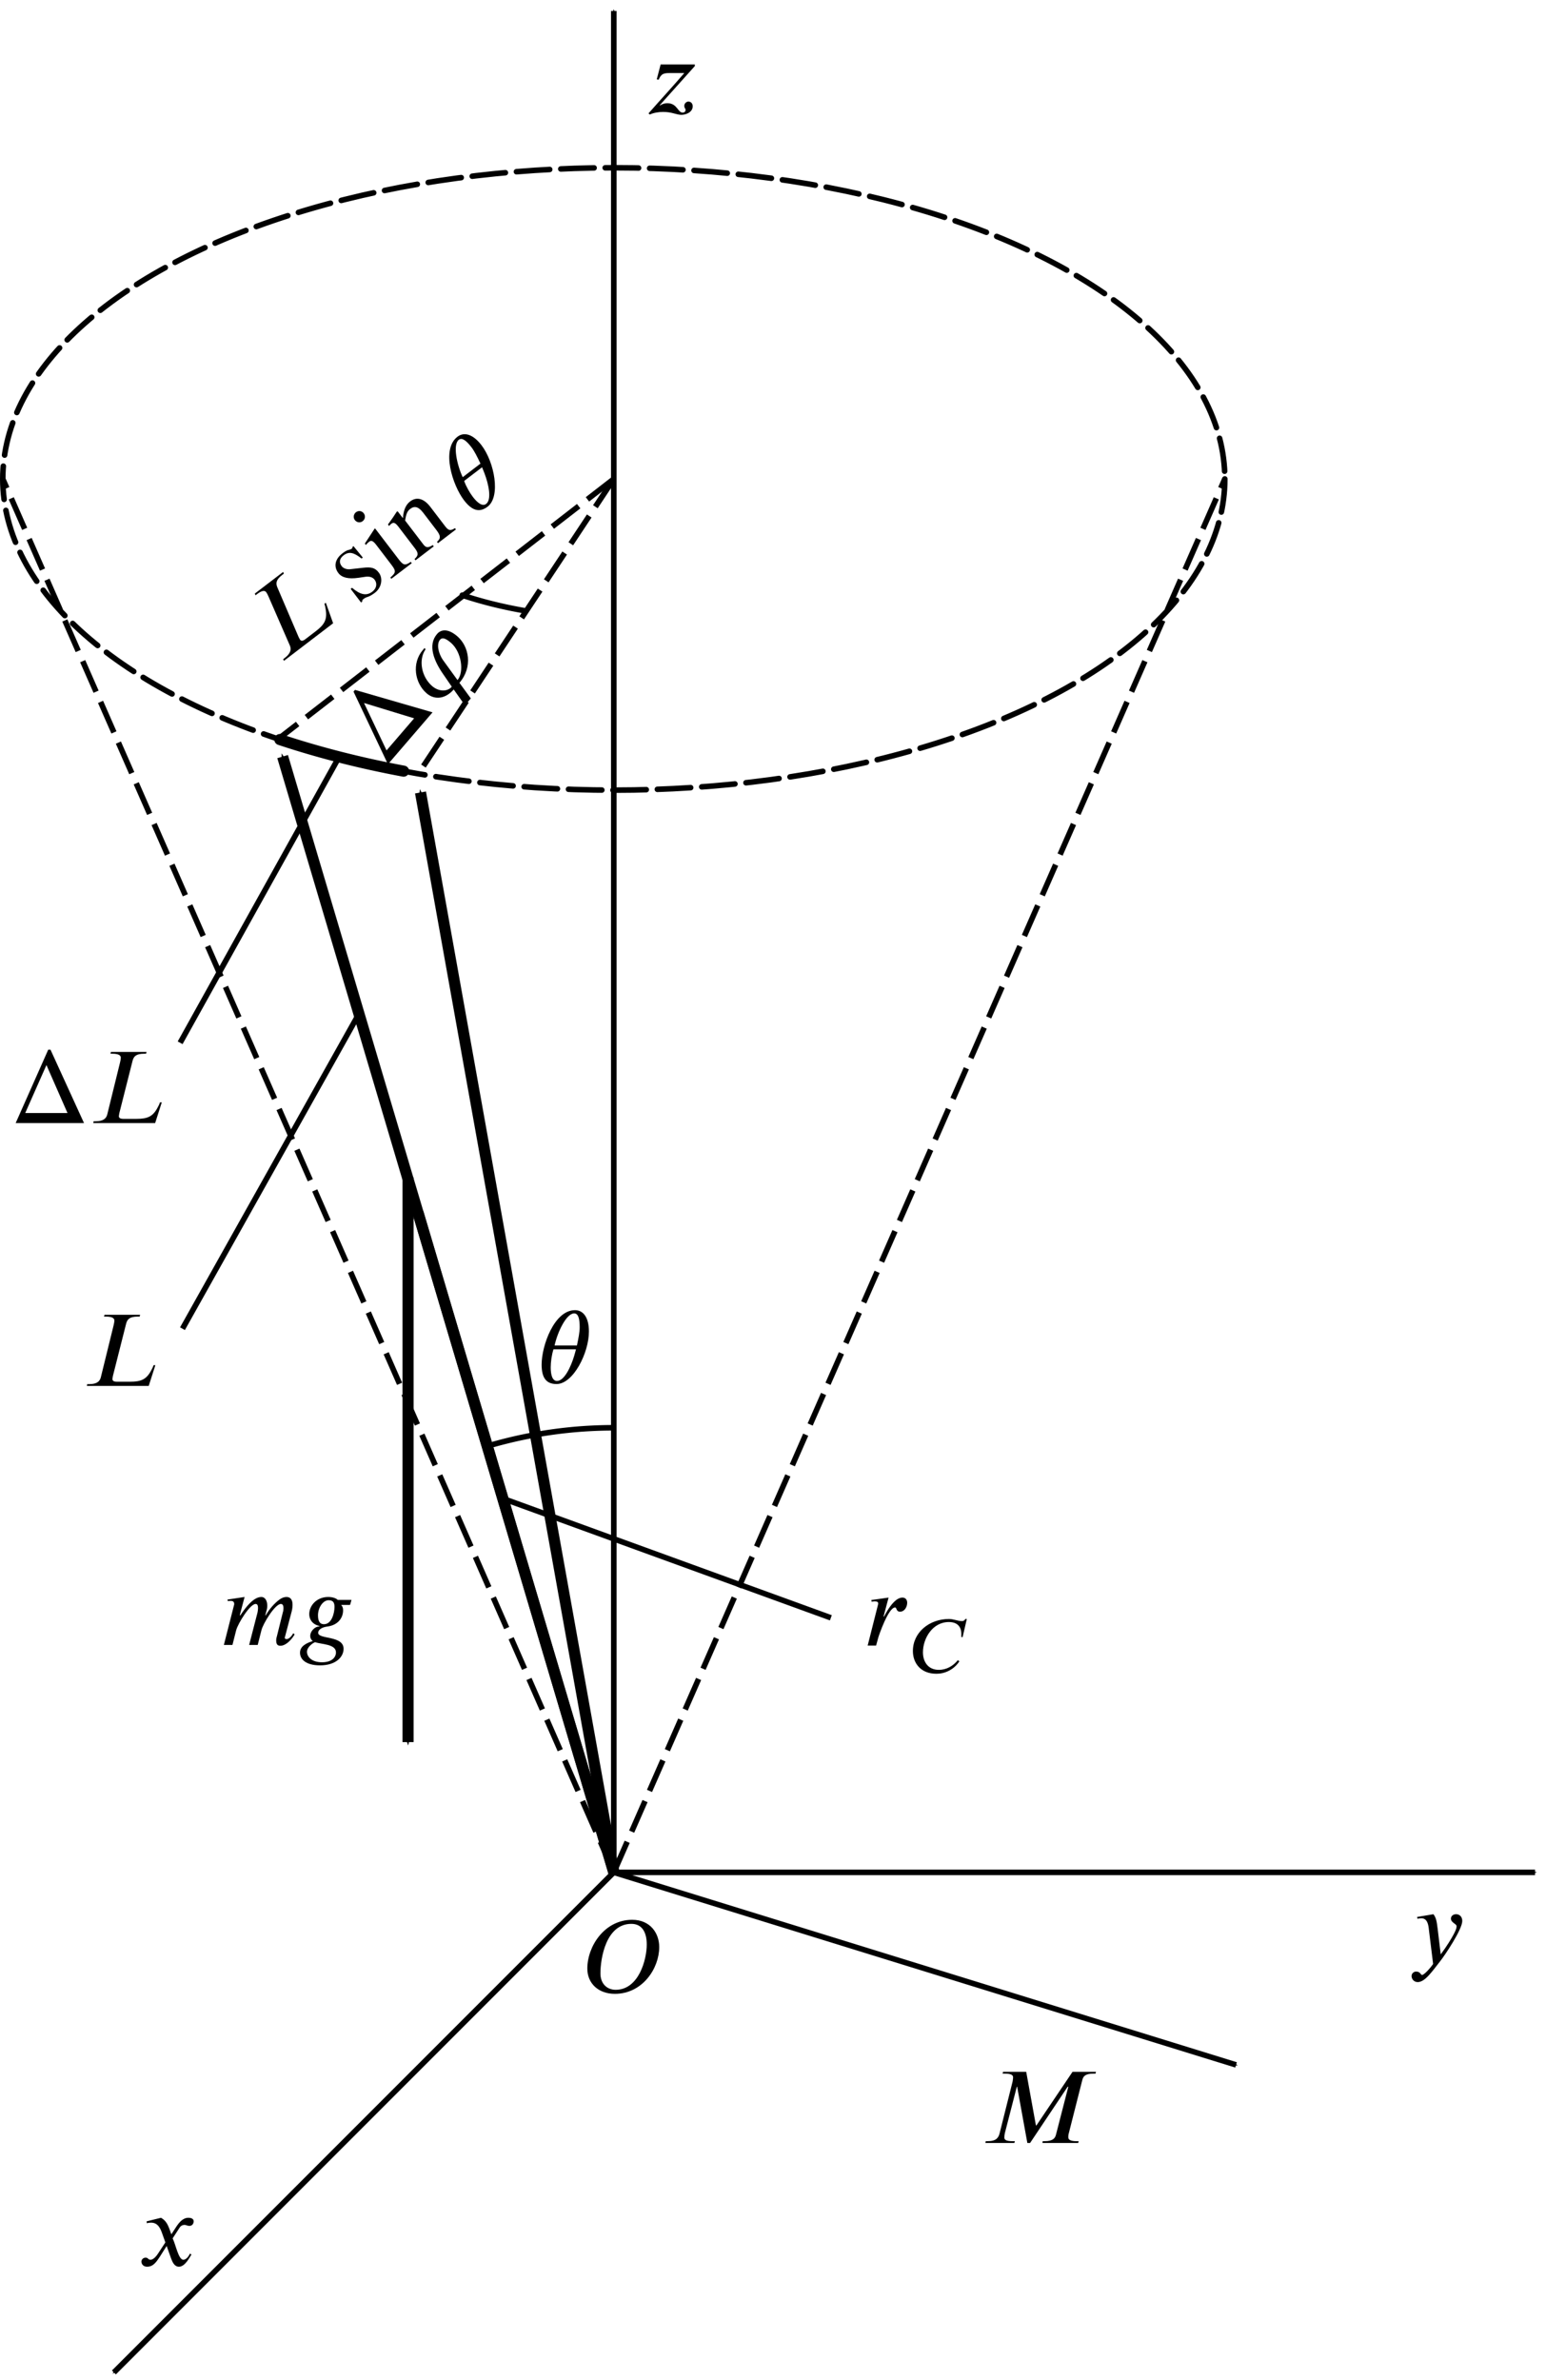 <?xml version="1.0" encoding="UTF-8" standalone="no"?>
<!-- Created with Inkscape (http://www.inkscape.org/) -->

<svg
   version="1.1"
   id="svg824"
   width="139.161"
   height="214.16"
   viewBox="0 0 139.161 214.16"
   sodipodi:docname="fig10.22.svg"
   inkscape:version="1.1.2 (b8e25be833, 2022-02-05)"
   xmlns:inkscape="http://www.inkscape.org/namespaces/inkscape"
   xmlns:sodipodi="http://sodipodi.sourceforge.net/DTD/sodipodi-0.dtd"
   xmlns="http://www.w3.org/2000/svg"
   xmlns:svg="http://www.w3.org/2000/svg"
   xmlns:ns13="http://www.iki.fi/pav/software/textext/">
  <defs
     id="defs828">
    <marker
       style="overflow:visible"
       id="Arrow1Sstart"
       refX="0"
       refY="0"
       orient="auto"
       inkscape:stockid="Arrow1Sstart"
       inkscape:isstock="true">
      <path
         transform="matrix(0.2,0,0,0.2,1.2,0)"
         style="fill:context-stroke;fill-rule:evenodd;stroke:context-stroke;stroke-width:1pt"
         d="M 0,0 5,-5 -12.5,0 5,5 Z"
         id="path1603" />
    </marker>
    <marker
       style="overflow:visible"
       id="Arrow1Mend"
       refX="0"
       refY="0"
       orient="auto"
       inkscape:stockid="Arrow1Mend"
       inkscape:isstock="true">
      <path
         transform="matrix(-0.4,0,0,-0.4,-4,0)"
         style="fill:context-stroke;fill-rule:evenodd;stroke:context-stroke;stroke-width:1pt"
         d="M 0,0 5,-5 -12.5,0 5,5 Z"
         id="path1600" />
    </marker>
    <marker
       style="overflow:visible"
       id="Arrow1Send"
       refX="0"
       refY="0"
       orient="auto"
       inkscape:stockid="Arrow1Send"
       inkscape:isstock="true">
      <path
         transform="matrix(-0.2,0,0,-0.2,-1.2,0)"
         style="fill:context-stroke;fill-rule:evenodd;stroke:context-stroke;stroke-width:1pt"
         d="M 0,0 5,-5 -12.5,0 5,5 Z"
         id="path1606" />
    </marker>
    <marker
       style="overflow:visible"
       id="Arrow1Lstart"
       refX="0"
       refY="0"
       orient="auto"
       inkscape:stockid="Arrow1Lstart"
       inkscape:isstock="true">
      <path
         transform="matrix(0.8,0,0,0.8,10,0)"
         style="fill:context-stroke;fill-rule:evenodd;stroke:context-stroke;stroke-width:1pt"
         d="M 0,0 5,-5 -12.5,0 5,5 Z"
         id="path1591" />
    </marker>
    <defs
       id="id-461a407e-cb59-4b18-a793-705af8fded35">
      <g
         id="id-4e4c7139-722c-4d4a-9fd4-270edbacdcc1">
        <symbol
           overflow="visible"
           id="id-43a0acd9-4a61-477a-8a75-c950db4865ea">
          <path
             style="stroke:none;stroke-width:0"
             d="m 1.938,-0.703 h -1.25 v -5.781 h 1.25 z M 2.625,0 V -7.188 H 0 V 0 Z m 0,0"
             id="id-dd1d00ef-3c2e-4d5c-a9aa-c41f9a80bc59" />
        </symbol>
        <symbol
           overflow="visible"
           id="id-912ab40a-8606-4d18-8a35-dfd7d53bc667">
          <path
             style="stroke:none;stroke-width:0"
             d="M 3.203,-3.031 3,-3.594 C 2.859,-3.953 2.672,-4.375 2.203,-4.625 l -1.391,0.344 0.031,0.188 c 0.109,-0.047 0.266,-0.062 0.406,-0.062 0.578,0 0.844,0.422 1.031,0.938 L 2.625,-2.25 1.938,-1.203 c -0.328,0.516 -0.609,0.625 -0.734,0.625 -0.266,0 -0.219,-0.203 -0.484,-0.203 -0.266,0 -0.406,0.219 -0.406,0.375 0,0.234 0.172,0.5 0.547,0.5 0.594,0 0.891,-0.453 1.234,-0.969 L 2.75,-1.906 3.172,-0.719 C 3.312,-0.344 3.5,0.094 3.938,0.094 c 0.609,0 1.078,-1 1.203,-1.172 L 5,-1.172 c -0.219,0.453 -0.469,0.594 -0.641,0.594 -0.469,0 -0.719,-1.422 -1.031,-2.062 L 3.906,-3.531 c 0.141,-0.234 0.266,-0.406 0.578,-0.406 0.172,0 0.234,0.094 0.469,0.094 0.266,0 0.406,-0.234 0.406,-0.438 0,-0.219 -0.188,-0.344 -0.516,-0.344 -0.531,0 -0.891,0.453 -1.172,0.875 z m 0,0"
             id="id-6b93b625-d9dd-4870-9f1d-e1fe763a340f" />
        </symbol>
        <symbol
           overflow="visible"
           id="id-8ddbf2d8-e5fc-4c6d-a5f6-bc7da0d086a8">
          <path
             style="stroke:none;stroke-width:0"
             d="M 2.828,-3.219 C 2.734,-4 2.672,-4.281 2.422,-4.625 L 0.844,-4.359 0.875,-4.188 c 0.094,-0.016 0.266,-0.047 0.375,-0.047 0.594,0 0.688,0.641 0.734,1.109 l 0.406,3.297 c -0.281,0.422 -0.875,1.062 -1.062,1.062 -0.156,0 -0.141,-0.328 -0.594,-0.328 -0.141,0 -0.422,0.125 -0.422,0.438 0,0.25 0.203,0.578 0.594,0.578 0.703,0 1.391,-1.031 2.156,-2 C 3.5,-0.625 5.203,-3.156 5.203,-3.969 c 0,-0.406 -0.25,-0.656 -0.594,-0.656 -0.297,0 -0.5,0.188 -0.5,0.422 0,0.406 0.547,0.5 0.547,0.734 0,0.188 -0.078,0.391 -0.281,0.781 C 4.141,-2.25 3.766,-1.625 3.125,-0.75 Z m 0,0"
             id="id-0310fec8-e5ef-412e-a0e6-b962feda9465" />
        </symbol>
        <symbol
           overflow="visible"
           id="id-5ec7fdf8-76ec-4fa7-a84d-baf16e841297">
          <path
             style="stroke:none;stroke-width:0"
             d="M 4.906,-4.719 H 1.609 l -0.375,1.438 0.188,0.031 C 1.656,-3.828 1.906,-3.891 2.516,-3.891 h 1.375 C 2.766,-2.578 1.578,-1.297 0.438,0 l 0.125,0.109 c 0.375,-0.172 0.859,-0.25 1.281,-0.25 0.344,0 0.703,0.047 1.031,0.141 0.219,0.047 0.484,0.141 0.719,0.141 0.484,0 1.109,-0.266 1.109,-0.828 0,-0.25 -0.156,-0.453 -0.422,-0.453 -0.203,0 -0.391,0.203 -0.391,0.406 0,0.234 0.125,0.266 0.125,0.391 0,0.172 -0.125,0.266 -0.281,0.266 -0.484,0 -0.516,-0.906 -1.484,-0.906 -0.234,0 -0.5,0.078 -0.703,0.219 L 1.516,-0.781 c 1.125,-1.25 2.25,-2.516 3.391,-3.781 z m 0,0"
             id="id-21ce060a-c9fd-4681-97cd-74826c2105f4" />
        </symbol>
        <symbol
           overflow="visible"
           id="id-0138cabe-3de2-43fd-8fa5-701be7e41832">
          <path
             style="stroke:none;stroke-width:0"
             d="M 11.078,-6.859 H 8.812 L 5.328,-1.688 H 5.281 L 4.344,-6.859 H 2.109 L 2.062,-6.688 h 0.203 c 0.656,0 0.812,0.156 0.812,0.359 0,0.109 -0.016,0.234 -0.047,0.406 l -1.25,4.984 c -0.109,0.422 -0.312,0.766 -1.141,0.766 H 0.438 L 0.406,0 H 3.203 L 3.25,-0.172 H 3.031 c -0.609,0 -0.797,-0.125 -0.797,-0.344 0,-0.125 0.016,-0.281 0.047,-0.422 L 3.438,-5.422 H 3.469 L 4.453,0 H 4.719 l 3.625,-5.422 h 0.062 L 7.219,-0.812 C 7.141,-0.484 6.953,-0.172 6.125,-0.172 H 5.938 L 5.906,0 H 9.359 L 9.406,-0.172 H 9.203 c -0.609,0 -0.797,-0.156 -0.797,-0.359 0,-0.094 0,-0.219 0.016,-0.281 L 9.75,-6.047 c 0.094,-0.375 0.266,-0.641 1.109,-0.641 h 0.172 z m 0,0"
             id="id-02296171-f022-4a1b-bd95-3ac80d677186" />
        </symbol>
        <symbol
           overflow="visible"
           id="id-224fb322-8992-4837-a813-ea65a6440f6a">
          <path
             style="stroke:none;stroke-width:0"
             d="m 7,-1.125 c -0.203,0.391 -0.469,0.562 -0.641,0.562 -0.094,0 -0.172,-0.047 -0.172,-0.125 0,-0.031 0.016,-0.094 0.031,-0.125 L 6.859,-3.25 C 6.922,-3.5 6.938,-3.703 6.938,-3.891 6.938,-4.359 6.734,-4.625 6.359,-4.625 c -0.203,0 -0.406,0.062 -0.641,0.219 -0.516,0.359 -1.062,1 -1.359,1.547 H 4.312 l 0.094,-0.375 C 4.469,-3.438 4.5,-3.594 4.5,-3.781 4.5,-4.234 4.312,-4.625 3.922,-4.625 c -0.391,0 -1.031,0.266 -2.016,1.766 H 1.844 L 2.312,-4.625 0.656,-4.375 0.688,-4.234 C 0.766,-4.234 0.875,-4.25 0.969,-4.25 1.25,-4.25 1.312,-4.109 1.312,-3.922 L 0.312,0 H 1.141 L 1.5,-1.422 c 0.172,-0.641 1.328,-2.531 1.875,-2.531 0.188,0 0.234,0.188 0.234,0.391 0,0.156 -0.031,0.328 -0.047,0.422 L 2.75,0 H 3.578 L 3.938,-1.422 c 0.156,-0.641 1.312,-2.531 1.875,-2.531 0.188,0 0.25,0.188 0.25,0.391 0,0.188 -0.016,0.281 -0.062,0.422 L 5.422,-0.812 c -0.062,0.203 -0.062,0.312 -0.062,0.375 0,0.422 0.172,0.516 0.406,0.516 0.5,0 1.031,-0.516 1.375,-1.094 z m 0,0"
             id="id-6b715755-035f-4543-be2a-b6042eceb9a0" />
        </symbol>
        <symbol
           overflow="visible"
           id="id-0430a0bb-5cdf-4395-80ae-306a5453d340">
          <path
             style="stroke:none;stroke-width:0"
             d="m 3.672,0.719 c 0,0.469 -0.391,0.953 -1.344,0.953 -1,0 -1.453,-0.531 -1.453,-1.016 0,-0.281 0.234,-0.562 0.5,-0.766 0.078,-0.062 0.188,-0.109 0.281,-0.156 0.625,0.219 2.016,0.172 2.016,0.984 z M 3.531,-3.672 C 3.531,-3.078 3.266,-2 2.516,-2 2.062,-2 1.938,-2.375 1.938,-2.859 1.938,-3.562 2.391,-4.312 2.969,-4.312 c 0.453,0 0.562,0.266 0.562,0.641 z M 5.172,-4.344 H 3.844 C 3.688,-4.5 3.359,-4.625 2.922,-4.625 c -1.109,0 -1.828,0.828 -1.828,1.656 0,0.484 0.281,0.984 0.984,1.141 v 0.047 c -0.5,0 -0.891,0.516 -0.891,0.906 0,0.188 0.078,0.375 0.25,0.5 -0.656,0.203 -1.234,0.516 -1.234,1.125 0,0.609 0.531,1.219 1.938,1.219 1.562,0 2.266,-0.844 2.266,-1.594 0,-1.312 -2.453,-0.891 -2.453,-1.547 0,-0.266 0.297,-0.531 0.922,-0.609 0.922,-0.125 1.484,-0.766 1.484,-1.562 0,-0.219 -0.047,-0.359 -0.188,-0.516 H 5.031 Z m 0,0"
             id="id-0c0756d0-3ad9-4cf4-b155-6034ef2cd654" />
        </symbol>
        <symbol
           overflow="visible"
           id="id-a6c82659-c836-4509-83fb-b1781b6981a3">
          <path
             style="stroke:none;stroke-width:0"
             d="M 7.016,-2 H 6.844 C 6.797,-1.844 6.734,-1.719 6.672,-1.609 6.188,-0.625 5.656,-0.406 4.578,-0.406 h -1.281 c -0.125,0 -0.422,-0.016 -0.422,-0.25 0,-0.016 0.016,-0.156 0.047,-0.312 l 1.281,-5.062 C 4.312,-6.422 4.531,-6.688 5.312,-6.688 H 5.5 l 0.047,-0.172 h -3.438 L 2.062,-6.688 H 2.25 c 0.656,0 0.812,0.188 0.812,0.391 0,0.094 -0.031,0.297 -0.078,0.469 L 1.75,-0.812 C 1.656,-0.469 1.406,-0.172 0.625,-0.172 H 0.438 L 0.406,0 H 6.375 Z m 0,0"
             id="id-85725758-c5d3-4d12-95bf-348f64b5af74" />
        </symbol>
        <symbol
           overflow="visible"
           id="id-723a909b-807e-4b92-94a7-8df4cee83c10">
          <path
             style="stroke:none;stroke-width:0"
             d="M 5.5,-0.969 H 1.422 l 2.047,-4.625 z M 7.094,0 3.859,-7.078 H 3.641 L 0.5,0 Z m 0,0"
             id="id-caba9f4b-6a34-4492-8cd4-619255f2ad50" />
        </symbol>
        <symbol
           overflow="visible"
           id="id-b5d893a4-dd07-4735-b5d4-8040ed9aac0e">
          <path
             style="stroke:none;stroke-width:0"
             d="m 3.984,-2.5 c 0.219,-0.859 0.797,-1.516 1.297,-1.516 0.234,0 0.469,0.125 0.469,0.984 0,1.375 -1.312,2.828 -2.312,2.828 z M 2.594,-0.203 c -0.656,0 -1.188,-0.641 -1.188,-1.469 0,-1.375 1.047,-2.672 2.266,-2.797 L 3.719,-4.625 H 3.453 c -1.672,0 -2.922,1.484 -2.922,3 0,1.094 0.859,1.734 1.984,1.734 L 2.062,1.922 h 0.875 l 0.422,-1.812 c 2.031,0 3.266,-1.594 3.266,-3.078 0,-1.141 -0.484,-1.625 -1.109,-1.625 -1.422,0 -2.172,1.484 -2.562,3.031 z m 0,0"
             id="id-06fbbb9e-430d-478d-bcd4-146244ddf00a" />
        </symbol>
        <symbol
           overflow="visible"
           id="id-1160039a-5225-4881-8a99-3bfdadde194b">
          <path
             style="stroke:none;stroke-width:0"
             d="M 1.844,-2.797 2.328,-4.625 0.672,-4.391 0.688,-4.234 c 0.062,0 0.219,-0.031 0.281,-0.031 0.234,0 0.359,0.062 0.359,0.203 0,0.047 -0.016,0.125 -0.047,0.234 L 0.312,0 H 1.125 l 0.219,-0.797 c 0.047,-0.172 0.969,-2.875 1.609,-2.875 0.188,0 0.078,0.406 0.484,0.406 0.438,0 0.688,-0.469 0.688,-0.859 0,-0.281 -0.156,-0.5 -0.453,-0.5 -0.578,0 -1.094,0.672 -1.453,1.25 -0.109,0.188 -0.234,0.391 -0.328,0.578 z m 0,0"
             id="id-86bd5e2e-4650-40d0-b3e5-ff2d2c7fd2b3" />
        </symbol>
        <symbol
           overflow="visible"
           id="id-21df4c32-c567-4bf3-874c-3f9e299a9fba">
          <path
             style="stroke:none;stroke-width:0"
             d="m 1.453,-0.531 h -0.938 v -4.328 h 0.938 z M 1.969,0 V -5.391 H 0 V 0 Z m 0,0"
             id="id-61026fc1-3a70-429e-bc3b-89929da2fad1" />
        </symbol>
        <symbol
           overflow="visible"
           id="id-c5071f8a-0aa8-4644-9f5e-0cd7231fd54f">
          <path
             style="stroke:none;stroke-width:0"
             d="M 5.594,-5.188 H 5.453 C 5.344,-5 5.219,-4.984 5.125,-4.984 c -0.406,0 -0.812,-0.203 -1.25,-0.203 -1.891,0 -3.484,1.281 -3.484,3.094 0,1.156 0.75,2.188 2.266,2.188 0.312,0 0.906,-0.047 1.531,-0.484 0.219,-0.156 0.484,-0.391 0.688,-0.719 L 4.719,-1.219 c -0.031,0.062 -0.078,0.109 -0.125,0.156 -0.359,0.391 -0.938,0.781 -1.703,0.781 -1.062,0 -1.531,-0.812 -1.531,-1.688 0,-1.344 0.922,-2.922 2.5,-2.922 0.953,0 1.203,0.609 1.203,1.125 0,0.203 0,0.266 0,0.328 h 0.125 z m 0,0"
             id="id-2f2d1baa-5295-4292-a7dd-a984e91fbfa1" />
        </symbol>
      </g>
    </defs>
    <defs
       id="id-b1ca4895-8e70-4a3e-9ce7-fe79d89d5651">
      <g
         id="id-b570e55d-f80b-4d81-85a8-3b4d01b959b0">
        <symbol
           overflow="visible"
           id="id-87967df0-538d-4196-ac51-25f46bb5aabe">
          <path
             style="stroke:none;stroke-width:0"
             d="m 1.938,-0.703 h -1.25 v -5.781 h 1.25 z M 2.625,0 V -7.188 H 0 V 0 Z m 0,0"
             id="id-4da3f126-b6fd-4d53-855b-703e0a611b84" />
        </symbol>
        <symbol
           overflow="visible"
           id="id-11e3fe23-a553-49cf-b5e0-e46edfebb98d">
          <path
             style="stroke:none;stroke-width:0"
             d="M 7.016,-2 H 6.844 C 6.797,-1.844 6.734,-1.719 6.672,-1.609 6.188,-0.625 5.656,-0.406 4.578,-0.406 h -1.281 c -0.125,0 -0.422,-0.016 -0.422,-0.25 0,-0.016 0.016,-0.156 0.047,-0.312 l 1.281,-5.062 C 4.312,-6.422 4.531,-6.688 5.312,-6.688 H 5.5 l 0.047,-0.172 h -3.438 L 2.062,-6.688 H 2.25 c 0.656,0 0.812,0.188 0.812,0.391 0,0.094 -0.031,0.297 -0.078,0.469 L 1.75,-0.812 C 1.656,-0.469 1.406,-0.172 0.625,-0.172 H 0.438 L 0.406,0 H 6.375 Z m 0,0"
             id="id-00df3955-6d5d-47eb-9d6d-5c081bb7a644" />
        </symbol>
        <symbol
           overflow="visible"
           id="id-4666f4ef-a31c-4b4a-a913-a61c3e749881">
          <path
             style="stroke:none;stroke-width:0"
             d="m 3.734,-3.234 c -0.031,0.094 -0.094,0.391 -0.172,0.625 C 3.25,-1.562 2.609,-0.188 1.906,-0.188 c -0.453,0 -0.609,-0.594 -0.609,-1.312 0,-0.5 0.094,-1.203 0.266,-1.734 z m -2.062,-0.375 c 0.266,-1.25 1.125,-3.094 1.891,-3.094 0.422,0 0.531,0.578 0.531,1.344 0,0.438 -0.109,1.016 -0.266,1.75 z m 3.312,-1.344 c 0,-1.406 -0.578,-2.062 -1.344,-2.062 -2,0 -3.219,3.422 -3.219,5.25 0,1.266 0.438,1.875 1.438,1.875 1.609,0 3.125,-3 3.125,-5.062 z m 0,0"
             id="id-a18bade4-13c2-4afb-a588-f520b38c0872" />
        </symbol>
        <symbol
           overflow="visible"
           id="id-4e0ddd9e-ad8e-40af-a48c-ecabbcf8e8c0">
          <path
             style="stroke:none;stroke-width:0"
             d="m 0.531,0 h 4.188 v -5.25 h -4.188 z m 0.516,-0.531 v -4.188 h 3.156 v 4.188 z m 0,0"
             id="id-aaa5c638-06bc-4cfe-8695-4fa02f11aebe" />
        </symbol>
        <symbol
           overflow="visible"
           id="id-ffda1dd3-9222-4ba8-89df-c5c3d21fa74f">
          <path
             style="stroke:none;stroke-width:0"
             d="M 1.641,-3.156 C 1.344,-3.344 1.188,-3.641 1.188,-3.875 c 0,-0.5 0.328,-0.719 0.781,-0.719 0.641,0 0.953,0.359 1.188,1.297 H 3.312 L 3.266,-4.719 H 3.156 C 3.062,-4.625 3.031,-4.625 2.984,-4.625 2.906,-4.625 2.797,-4.656 2.688,-4.703 2.469,-4.812 2.234,-4.812 1.984,-4.812 1.125,-4.812 0.531,-4.359 0.531,-3.531 0.531,-3 0.922,-2.484 1.797,-2 l 0.562,0.312 c 0.344,0.188 0.562,0.453 0.562,0.781 0,0.438 -0.344,0.781 -0.875,0.781 -0.719,0 -1.109,-0.469 -1.328,-1.484 H 0.547 v 1.656 H 0.688 c 0.062,-0.109 0.125,-0.125 0.25,-0.125 0.109,0 0.234,0 0.484,0.094 0.234,0.078 0.547,0.094 0.766,0.094 0.797,0 1.469,-0.609 1.469,-1.312 0,-0.609 -0.25,-0.891 -0.922,-1.297 z m 0,0"
             id="id-c7da2031-7162-4edd-856b-05b5725ababd" />
        </symbol>
        <symbol
           overflow="visible"
           id="id-f232e548-8b46-4222-bb76-e3c650330628">
          <path
             style="stroke:none;stroke-width:0"
             d="M 2.656,0 V -0.156 C 1.969,-0.203 1.875,-0.328 1.875,-1.109 V -4.781 L 1.844,-4.828 0.203,-4.25 v 0.172 c 0.203,-0.062 0.359,-0.062 0.453,-0.062 0.25,0 0.344,0.172 0.344,0.672 v 2.375 c 0,0.797 -0.109,0.891 -0.828,0.938 V 0 Z M 1.891,-6.641 c 0,-0.297 -0.234,-0.531 -0.531,-0.531 -0.297,0 -0.547,0.234 -0.547,0.531 0,0.312 0.234,0.547 0.531,0.547 0.312,0 0.547,-0.234 0.547,-0.547 z m 0,0"
             id="id-5ab20561-77ad-4006-9d45-88587fcfcab2" />
        </symbol>
        <symbol
           overflow="visible"
           id="id-11dd92d6-f437-4080-af08-442be00bdf8c">
          <path
             style="stroke:none;stroke-width:0"
             d="M 5.094,0 V -0.156 C 4.578,-0.203 4.453,-0.328 4.453,-0.891 V -3.219 c 0,-1.031 -0.438,-1.609 -1.234,-1.609 -0.484,0 -0.969,0.234 -1.516,0.844 H 1.688 v -0.812 L 1.609,-4.828 C 1.094,-4.641 0.75,-4.531 0.172,-4.359 v 0.188 c 0.062,-0.031 0.188,-0.047 0.297,-0.047 0.297,0 0.375,0.172 0.375,0.688 v 2.547 c 0,0.609 -0.125,0.781 -0.656,0.828 V 0 H 2.406 V -0.156 C 1.875,-0.203 1.719,-0.344 1.719,-0.75 V -3.656 C 2.203,-4.125 2.453,-4.25 2.797,-4.25 3.312,-4.25 3.562,-3.938 3.562,-3.188 v 2.078 c 0,0.703 -0.125,0.906 -0.641,0.953 L 2.906,0 Z m 0,0"
             id="id-faa23f22-3a98-4280-a222-03e39bb613d5" />
        </symbol>
      </g>
    </defs>
  </defs>
  <sodipodi:namedview
     id="namedview826"
     pagecolor="#ffffff"
     bordercolor="#666666"
     borderopacity="1.0"
     inkscape:pageshadow="2"
     inkscape:pageopacity="0.0"
     inkscape:pagecheckerboard="0"
     showgrid="false"
     inkscape:object-paths="true"
     inkscape:snap-intersection-paths="true"
     inkscape:snap-smooth-nodes="true"
     inkscape:snap-midpoints="true"
     inkscape:snap-object-midpoints="true"
     inkscape:zoom="3.609447"
     inkscape:cx="69.678264"
     inkscape:cy="107.08012"
     inkscape:window-width="1920"
     inkscape:window-height="991"
     inkscape:window-x="-9"
     inkscape:window-y="-9"
     inkscape:window-maximized="1"
     inkscape:current-layer="g830"
     inkscape:snap-global="false" />
  <g
     inkscape:groupmode="layer"
     inkscape:label="Image"
     id="g830"
     transform="translate(-240.619, -340.647)">
    <path
       style="fill:none;stroke:#000000;stroke-width:0.5;stroke-linecap:butt;stroke-linejoin:miter;stroke-miterlimit:4;stroke-dasharray:none;stroke-opacity:1;marker-end:url(#Arrow1Mend)"
       d="m 295.869,509.111 h 82.925"
       id="path981"
       sodipodi:nodetypes="cc" />
    <path
       style="fill:none;stroke:#000000;stroke-width:0.5;stroke-linecap:butt;stroke-linejoin:miter;stroke-miterlimit:4;stroke-dasharray:none;stroke-opacity:1;marker-end:url(#Arrow1Mend)"
       d="M 295.845,509.136 250.871,554.11"
       id="path983" />
    <path
       style="fill:none;stroke:#000000;stroke-width:0.5;stroke-linecap:butt;stroke-linejoin:miter;stroke-miterlimit:4;stroke-dasharray:none;stroke-opacity:1;marker-end:url(#Arrow1Mend)"
       d="M 295.869,509.111 V 341.632"
       id="path985" />
    <ellipse
       style="fill:none;stroke:#000000;stroke-width:0.5;stroke-linecap:round;stroke-linejoin:bevel;stroke-miterlimit:4;stroke-dasharray:3, 1;stroke-dashoffset:0"
       id="path1009"
       cx="295.869"
       cy="383.74"
       rx="55"
       ry="28" />
    <path
       style="fill:none;stroke:#000000;stroke-width:0.5;stroke-linecap:round;stroke-linejoin:bevel;stroke-miterlimit:4;stroke-dasharray:none;stroke-dashoffset:0"
       id="path1009-6"
       sodipodi:type="arc"
       sodipodi:cx="295.86942"
       sodipodi:cy="383.74042"
       sodipodi:rx="24.75013"
       sodipodi:ry="12.533646"
       sodipodi:start="1.8978219"
       sodipodi:end="2.1545795"
       sodipodi:open="true"
       sodipodi:arc-type="arc"
       d="m 287.919,395.61 a 24.75,12.534 0 0 1 -5.691,-1.412" />
    <path
       style="fill:none;stroke:#000000;stroke-width:0.5;stroke-linecap:butt;stroke-linejoin:miter;stroke-miterlimit:4;stroke-dasharray:3, 1;stroke-dashoffset:0;stroke-opacity:1"
       d="m 295.869,383.74 -17.597,26.528"
       id="path1237" />
    <path
       style="fill:none;stroke:#000000;stroke-width:0.5;stroke-linecap:butt;stroke-linejoin:miter;stroke-miterlimit:4;stroke-dasharray:3, 1;stroke-dashoffset:0;stroke-opacity:1"
       d="m 295.869,383.74 -30.207,23.399"
       id="path1239" />
    <path
       style="fill:none;stroke:#000000;stroke-width:1;stroke-linecap:butt;stroke-linejoin:miter;stroke-miterlimit:4;stroke-dasharray:none;stroke-opacity:1;marker-end:url(#Arrow1Send)"
       d="M 295.869,509.111 278.47,411.949"
       id="path1241"
       sodipodi:nodetypes="cc" />
    <path
       style="fill:none;stroke:#000000;stroke-width:1;stroke-linecap:butt;stroke-linejoin:miter;stroke-miterlimit:4;stroke-dasharray:none;stroke-opacity:1;marker-end:url(#Arrow1Send)"
       d="M 295.869,509.111 266.058,408.721"
       id="path1243"
       sodipodi:nodetypes="cc" />
    <path
       style="fill:none;stroke:#000000;stroke-width:0.5;stroke-linecap:butt;stroke-linejoin:miter;stroke-miterlimit:4;stroke-dasharray:none;stroke-opacity:1;marker-end:url(#Arrow1Mend)"
       d="m 295.869,509.111 56.011,17.326"
       id="path1245"
       sodipodi:nodetypes="cc" />
    <path
       style="fill:none;stroke:#000000;stroke-width:1;stroke-linecap:round;stroke-linejoin:bevel;stroke-miterlimit:4;stroke-dasharray:none;marker-start:url(#Arrow1Sstart)"
       id="path1009-3"
       sodipodi:type="arc"
       sodipodi:cx="295.86942"
       sodipodi:cy="383.74042"
       sodipodi:rx="55"
       sodipodi:ry="28"
       sodipodi:start="1.9220151"
       sodipodi:end="2.1489921"
       sodipodi:arc-type="arc"
       d="m 276.947,410.031 a 55,28 0 0 1 -11.136,-2.842"
       sodipodi:open="true" />
    <path
       style="fill:none;stroke:#000000;stroke-width:1;stroke-linecap:butt;stroke-linejoin:miter;stroke-miterlimit:4;stroke-dasharray:none;stroke-opacity:1;marker-end:url(#Arrow1Send)"
       d="m 277.348,446.586 v 50.807"
       id="path1491" />
    <g
       style="fill:#000000;fill-opacity:1"
       id="id-d3c86aa4-7d35-4a97-89e4-ababe591132f"
       transform="matrix(0.933,0,0,0.933,108.656,418.772)">
      <g
         transform="translate(154.768,134.765)"
         id="g2566">
        <path
           style="stroke:none;stroke-width:0"
           d="M 3.203,-3.031 3,-3.594 C 2.859,-3.953 2.672,-4.375 2.203,-4.625 l -1.391,0.344 0.031,0.188 c 0.109,-0.047 0.266,-0.062 0.406,-0.062 0.578,0 0.844,0.422 1.031,0.938 L 2.625,-2.25 1.938,-1.203 c -0.328,0.516 -0.609,0.625 -0.734,0.625 -0.266,0 -0.219,-0.203 -0.484,-0.203 -0.266,0 -0.406,0.219 -0.406,0.375 0,0.234 0.172,0.5 0.547,0.5 0.594,0 0.891,-0.453 1.234,-0.969 L 2.75,-1.906 3.172,-0.719 C 3.312,-0.344 3.5,0.094 3.938,0.094 c 0.609,0 1.078,-1 1.203,-1.172 L 5,-1.172 c -0.219,0.453 -0.469,0.594 -0.641,0.594 -0.469,0 -0.719,-1.422 -1.031,-2.062 L 3.906,-3.531 c 0.141,-0.234 0.266,-0.406 0.578,-0.406 0.172,0 0.234,0.094 0.469,0.094 0.266,0 0.406,-0.234 0.406,-0.438 0,-0.219 -0.188,-0.344 -0.516,-0.344 -0.531,0 -0.891,0.453 -1.172,0.875 z m 0,0"
           id="id-436bee2c-1971-438c-932c-9aa134658782" />
      </g>
    </g>
    <g
       style="fill:#000000;fill-opacity:1"
       id="id-966faff0-ac97-4bcb-934a-6a6cd66aec11"
       transform="matrix(0.933,0,0,0.933,215.153,391.458)">
      <g
         transform="translate(163.168,134.765)"
         id="g2570">
        <path
           style="stroke:none;stroke-width:0"
           d="M 2.828,-3.219 C 2.734,-4 2.672,-4.281 2.422,-4.625 L 0.844,-4.359 0.875,-4.188 c 0.094,-0.016 0.266,-0.047 0.375,-0.047 0.594,0 0.688,0.641 0.734,1.109 l 0.406,3.297 c -0.281,0.422 -0.875,1.062 -1.062,1.062 -0.156,0 -0.141,-0.328 -0.594,-0.328 -0.141,0 -0.422,0.125 -0.422,0.438 0,0.25 0.203,0.578 0.594,0.578 0.703,0 1.391,-1.031 2.156,-2 C 3.5,-0.625 5.203,-3.156 5.203,-3.969 c 0,-0.406 -0.25,-0.656 -0.594,-0.656 -0.297,0 -0.5,0.188 -0.5,0.422 0,0.406 0.547,0.5 0.547,0.734 0,0.188 -0.078,0.391 -0.281,0.781 C 4.141,-2.25 3.766,-1.625 3.125,-0.75 Z m 0,0"
           id="id-f1f399c3-6891-455c-925c-8722b12fa6ac" />
      </g>
    </g>
    <g
       style="fill:#000000;fill-opacity:1"
       id="id-42f94de7-561e-4703-ae10-f61d734ac9dc"
       transform="matrix(0.933,0,0,0.933,139.04,225.114)">
      <g
         transform="translate(171.001,134.765)"
         id="g2574">
        <path
           style="stroke:none;stroke-width:0"
           d="M 4.906,-4.719 H 1.609 l -0.375,1.438 0.188,0.031 C 1.656,-3.828 1.906,-3.891 2.516,-3.891 h 1.375 C 2.766,-2.578 1.578,-1.297 0.438,0 l 0.125,0.109 c 0.375,-0.172 0.859,-0.25 1.281,-0.25 0.344,0 0.703,0.047 1.031,0.141 0.219,0.047 0.484,0.141 0.719,0.141 0.484,0 1.109,-0.266 1.109,-0.828 0,-0.25 -0.156,-0.453 -0.422,-0.453 -0.203,0 -0.391,0.203 -0.391,0.406 0,0.234 0.125,0.266 0.125,0.391 0,0.172 -0.125,0.266 -0.281,0.266 -0.484,0 -0.516,-0.906 -1.484,-0.906 -0.234,0 -0.5,0.078 -0.703,0.219 L 1.516,-0.781 c 1.125,-1.25 2.25,-2.516 3.391,-3.781 z m 0,0"
           id="id-9a1a830d-1825-44a2-8e8f-302182ef91da" />
      </g>
    </g>
    <g
       style="fill:#000000;fill-opacity:1"
       id="id-9d76e22e-3c9a-4409-a448-9440bdc30cea"
       transform="matrix(0.933,0,0,0.933,162.058,407.724)">
      <g
         transform="translate(178.865,134.765)"
         id="g2578">
        <path
           style="stroke:none;stroke-width:0"
           d="M 11.078,-6.859 H 8.812 L 5.328,-1.688 H 5.281 L 4.344,-6.859 H 2.109 L 2.062,-6.688 h 0.203 c 0.656,0 0.812,0.156 0.812,0.359 0,0.109 -0.016,0.234 -0.047,0.406 l -1.25,4.984 c -0.109,0.422 -0.312,0.766 -1.141,0.766 H 0.438 L 0.406,0 H 3.203 L 3.25,-0.172 H 3.031 c -0.609,0 -0.797,-0.125 -0.797,-0.344 0,-0.125 0.016,-0.281 0.047,-0.422 L 3.438,-5.422 H 3.469 L 4.453,0 H 4.719 l 3.625,-5.422 h 0.062 L 7.219,-0.812 C 7.141,-0.484 6.953,-0.172 6.125,-0.172 H 5.938 L 5.906,0 H 9.359 L 9.406,-0.172 H 9.203 c -0.609,0 -0.797,-0.156 -0.797,-0.359 0,-0.094 0,-0.219 0.016,-0.281 L 9.75,-6.047 c 0.094,-0.375 0.266,-0.641 1.109,-0.641 h 0.172 z m 0,0"
           id="id-fdb02900-8bbb-4f32-8a57-27a928b26019" />
      </g>
    </g>
    <g
       style="fill:#000000;fill-opacity:1"
       id="id-e1595b88-7002-4cea-899c-a2130cb3a2e2"
       transform="matrix(0.933,0,0,0.933,80.421,362.915)">
      <g
         transform="translate(192.988,134.765)"
         id="g2582">
        <path
           style="stroke:none;stroke-width:0"
           d="m 7,-1.125 c -0.203,0.391 -0.469,0.562 -0.641,0.562 -0.094,0 -0.172,-0.047 -0.172,-0.125 0,-0.031 0.016,-0.094 0.031,-0.125 L 6.859,-3.25 C 6.922,-3.5 6.938,-3.703 6.938,-3.891 6.938,-4.359 6.734,-4.625 6.359,-4.625 c -0.203,0 -0.406,0.062 -0.641,0.219 -0.516,0.359 -1.062,1 -1.359,1.547 H 4.312 l 0.094,-0.375 C 4.469,-3.438 4.5,-3.594 4.5,-3.781 4.5,-4.234 4.312,-4.625 3.922,-4.625 c -0.391,0 -1.031,0.266 -2.016,1.766 H 1.844 L 2.312,-4.625 0.656,-4.375 0.688,-4.234 C 0.766,-4.234 0.875,-4.25 0.969,-4.25 1.25,-4.25 1.312,-4.109 1.312,-3.922 L 0.312,0 H 1.141 L 1.5,-1.422 c 0.172,-0.641 1.328,-2.531 1.875,-2.531 0.188,0 0.234,0.188 0.234,0.391 0,0.156 -0.031,0.328 -0.047,0.422 L 2.75,0 H 3.578 L 3.938,-1.422 c 0.156,-0.641 1.312,-2.531 1.875,-2.531 0.188,0 0.25,0.188 0.25,0.391 0,0.188 -0.016,0.281 -0.062,0.422 L 5.422,-0.812 c -0.062,0.203 -0.062,0.312 -0.062,0.375 0,0.422 0.172,0.516 0.406,0.516 0.5,0 1.031,-0.516 1.375,-1.094 z m 0,0"
           id="id-1c4f8462-0d9e-4efd-8b9d-cd38fe4c79c8" />
      </g>
      <g
         transform="translate(200.443,134.765)"
         id="g2585">
        <path
           style="stroke:none;stroke-width:0"
           d="m 3.672,0.719 c 0,0.469 -0.391,0.953 -1.344,0.953 -1,0 -1.453,-0.531 -1.453,-1.016 0,-0.281 0.234,-0.562 0.5,-0.766 0.078,-0.062 0.188,-0.109 0.281,-0.156 0.625,0.219 2.016,0.172 2.016,0.984 z M 3.531,-3.672 C 3.531,-3.078 3.266,-2 2.516,-2 2.062,-2 1.938,-2.375 1.938,-2.859 1.938,-3.562 2.391,-4.312 2.969,-4.312 c 0.453,0 0.562,0.266 0.562,0.641 z M 5.172,-4.344 H 3.844 C 3.688,-4.5 3.359,-4.625 2.922,-4.625 c -1.109,0 -1.828,0.828 -1.828,1.656 0,0.484 0.281,0.984 0.984,1.141 v 0.047 c -0.5,0 -0.891,0.516 -0.891,0.906 0,0.188 0.078,0.375 0.25,0.5 -0.656,0.203 -1.234,0.516 -1.234,1.125 0,0.609 0.531,1.219 1.938,1.219 1.562,0 2.266,-0.844 2.266,-1.594 0,-1.312 -2.453,-0.891 -2.453,-1.547 0,-0.266 0.297,-0.531 0.922,-0.609 0.922,-0.125 1.484,-0.766 1.484,-1.562 0,-0.219 -0.047,-0.359 -0.188,-0.516 H 5.031 Z m 0,0"
           id="id-6e439e8d-9a28-4e29-a06a-f76ba62f1730" />
      </g>
    </g>
    <g
       style="fill:#000000;fill-opacity:1"
       id="id-755cd91c-2413-4133-9235-8ffb577dfac6"
       transform="matrix(0.933,0,0,0.933,53.383,339.611)">
      <g
         transform="translate(208.654,134.765)"
         id="g2589">
        <path
           style="stroke:none;stroke-width:0"
           d="M 7.016,-2 H 6.844 C 6.797,-1.844 6.734,-1.719 6.672,-1.609 6.188,-0.625 5.656,-0.406 4.578,-0.406 h -1.281 c -0.125,0 -0.422,-0.016 -0.422,-0.25 0,-0.016 0.016,-0.156 0.047,-0.312 l 1.281,-5.062 C 4.312,-6.422 4.531,-6.688 5.312,-6.688 H 5.5 l 0.047,-0.172 h -3.438 L 2.062,-6.688 H 2.25 c 0.656,0 0.812,0.188 0.812,0.391 0,0.094 -0.031,0.297 -0.078,0.469 L 1.75,-0.812 C 1.656,-0.469 1.406,-0.172 0.625,-0.172 H 0.438 L 0.406,0 H 6.375 Z m 0,0"
           id="id-ceea8ea2-68cb-4b60-9539-f19d8a782b3b" />
      </g>
    </g>
    <g
       style="fill:#000000;fill-opacity:1"
       id="id-6f673608-a1f0-4039-890c-2b27d28a8279"
       transform="matrix(0.933,0,0,0.933,37.504,315.96)">
      <g
         transform="translate(218.713,134.765)"
         id="g2593">
        <path
           style="stroke:none;stroke-width:0"
           d="M 5.5,-0.969 H 1.422 l 2.047,-4.625 z M 7.094,0 3.859,-7.078 H 3.641 L 0.5,0 Z m 0,0"
           id="id-af61dacf-f520-4df4-a0a9-45d41043356b" />
      </g>
      <g
         transform="translate(226.294,134.765)"
         id="g2596">
        <path
           style="stroke:none;stroke-width:0"
           d="M 7.016,-2 H 6.844 C 6.797,-1.844 6.734,-1.719 6.672,-1.609 6.188,-0.625 5.656,-0.406 4.578,-0.406 h -1.281 c -0.125,0 -0.422,-0.016 -0.422,-0.25 0,-0.016 0.016,-0.156 0.047,-0.312 l 1.281,-5.062 C 4.312,-6.422 4.531,-6.688 5.312,-6.688 H 5.5 l 0.047,-0.172 h -3.438 L 2.062,-6.688 H 2.25 c 0.656,0 0.812,0.188 0.812,0.391 0,0.094 -0.031,0.297 -0.078,0.469 L 1.75,-0.812 C 1.656,-0.469 1.406,-0.172 0.625,-0.172 H 0.438 L 0.406,0 H 6.375 Z m 0,0"
           id="id-4b21512a-c921-4971-9c77-093cb049ddb2" />
      </g>
    </g>
    <g
       style="fill:#000000;fill-opacity:1"
       id="id-bd09f450-c520-4b4a-987d-0069f7d7b043"
       transform="matrix(0.609,-0.708,0.708,0.609,35.881,495.029)">
      <g
         transform="translate(236.353,134.765)"
         id="g2600">
        <path
           style="stroke:none;stroke-width:0"
           d="M 5.5,-0.969 H 1.422 l 2.047,-4.625 z M 7.094,0 3.859,-7.078 H 3.641 L 0.5,0 Z m 0,0"
           id="id-92340936-a7b6-4815-b4da-c58ab53b3159" />
      </g>
      <g
         transform="translate(243.934,134.765)"
         id="g2603">
        <path
           style="stroke:none;stroke-width:0"
           d="m 3.984,-2.5 c 0.219,-0.859 0.797,-1.516 1.297,-1.516 0.234,0 0.469,0.125 0.469,0.984 0,1.375 -1.312,2.828 -2.312,2.828 z M 2.594,-0.203 c -0.656,0 -1.188,-0.641 -1.188,-1.469 0,-1.375 1.047,-2.672 2.266,-2.797 L 3.719,-4.625 H 3.453 c -1.672,0 -2.922,1.484 -2.922,3 0,1.094 0.859,1.734 1.984,1.734 L 2.062,1.922 h 0.875 l 0.422,-1.812 c 2.031,0 3.266,-1.594 3.266,-3.078 0,-1.141 -0.484,-1.625 -1.109,-1.625 -1.422,0 -2.172,1.484 -2.562,3.031 z m 0,0"
           id="id-ab92d2d9-8efc-4f32-9e37-f547d1d418e6" />
      </g>
    </g>
    <g
       id="g3680"
       transform="translate(78.479,143.073)">
      <g
         style="fill:#000000;fill-opacity:1"
         id="id-4d22e62a-ffeb-407d-bd3b-30b0160ea20d"
         transform="matrix(0.933,0,0,0.933,3.387,219.897)">
        <g
           transform="translate(253.552,134.765)"
           id="g2607">
          <path
             style="stroke:none;stroke-width:0"
             d="M 1.844,-2.797 2.328,-4.625 0.672,-4.391 0.688,-4.234 c 0.062,0 0.219,-0.031 0.281,-0.031 0.234,0 0.359,0.062 0.359,0.203 0,0.047 -0.016,0.125 -0.047,0.234 L 0.312,0 H 1.125 l 0.219,-0.797 c 0.047,-0.172 0.969,-2.875 1.609,-2.875 0.188,0 0.078,0.406 0.484,0.406 0.438,0 0.688,-0.469 0.688,-0.859 0,-0.281 -0.156,-0.5 -0.453,-0.5 -0.578,0 -1.094,0.672 -1.453,1.25 -0.109,0.188 -0.234,0.391 -0.328,0.578 z m 0,0"
             id="id-fdf42ea2-1e18-4d09-8a43-bd9f3b4a5a57" />
        </g>
      </g>
      <g
         style="fill:#000000;fill-opacity:1"
         id="id-fca0c65e-1c55-4e17-bb9f-93e91e7ee868"
         transform="matrix(0.933,0,0,0.933,3.387,219.897)">
        <g
           transform="translate(257.836,137.39)"
           id="g2611">
          <path
             style="stroke:none;stroke-width:0"
             d="M 5.594,-5.188 H 5.453 C 5.344,-5 5.219,-4.984 5.125,-4.984 c -0.406,0 -0.812,-0.203 -1.25,-0.203 -1.891,0 -3.484,1.281 -3.484,3.094 0,1.156 0.75,2.188 2.266,2.188 0.312,0 0.906,-0.047 1.531,-0.484 0.219,-0.156 0.484,-0.391 0.688,-0.719 L 4.719,-1.219 c -0.031,0.062 -0.078,0.109 -0.125,0.156 -0.359,0.391 -0.938,0.781 -1.703,0.781 -1.062,0 -1.531,-0.812 -1.531,-1.688 0,-1.344 0.922,-2.922 2.5,-2.922 0.953,0 1.203,0.609 1.203,1.125 0,0.203 0,0.266 0,0.328 h 0.125 z m 0,0"
             id="id-6169286e-d9e0-43d3-8573-e8544800dc0a" />
        </g>
      </g>
    </g>
    <path
       style="fill:none;stroke:#000000;stroke-width:0.5;stroke-linecap:butt;stroke-linejoin:bevel;stroke-miterlimit:4;stroke-dasharray:none;stroke-dashoffset:0"
       id="path2726"
       sodipodi:type="arc"
       sodipodi:cx="295.86942"
       sodipodi:cy="509.11151"
       sodipodi:rx="40"
       sodipodi:ry="40"
       sodipodi:start="4.4331363"
       sodipodi:end="4.712389"
       sodipodi:arc-type="arc"
       d="m 284.844,470.661 a 40,40 0 0 1 11.025,-1.55"
       sodipodi:open="true" />
    <g
       id="g3657">
      <g
         id="g3672"
         transform="rotate(-37.369,280.393,375.486)">
        <g
           style="fill:#000000;fill-opacity:1"
           id="id-7e58ef9e-2e9c-4c06-b31b-425f3e37cea4"
           transform="matrix(0.933,0,0,0.933,109.377,260.689)">
          <g
             transform="translate(154.768,134.765)"
             id="g3301">
            <path
               style="stroke:none;stroke-width:0"
               d="M 7.016,-2 H 6.844 C 6.797,-1.844 6.734,-1.719 6.672,-1.609 6.188,-0.625 5.656,-0.406 4.578,-0.406 h -1.281 c -0.125,0 -0.422,-0.016 -0.422,-0.25 0,-0.016 0.016,-0.156 0.047,-0.312 l 1.281,-5.062 C 4.312,-6.422 4.531,-6.688 5.312,-6.688 H 5.5 l 0.047,-0.172 h -3.438 L 2.062,-6.688 H 2.25 c 0.656,0 0.812,0.188 0.812,0.391 0,0.094 -0.031,0.297 -0.078,0.469 L 1.75,-0.812 C 1.656,-0.469 1.406,-0.172 0.625,-0.172 H 0.438 L 0.406,0 H 6.375 Z m 0,0"
               id="id-e7a7fc49-65e0-43ff-b827-c915ce2aad6f" />
          </g>
        </g>
        <g
           style="fill:#000000;fill-opacity:1"
           id="id-b3b96818-fc9c-4a07-a917-a17367594443"
           transform="matrix(0.933,0,0,0.933,109.377,260.689)">
          <g
             transform="translate(163.952,134.765)"
             id="g3305">
            <path
               style="stroke:none;stroke-width:0"
               d="M 1.641,-3.156 C 1.344,-3.344 1.188,-3.641 1.188,-3.875 c 0,-0.5 0.328,-0.719 0.781,-0.719 0.641,0 0.953,0.359 1.188,1.297 H 3.312 L 3.266,-4.719 H 3.156 C 3.062,-4.625 3.031,-4.625 2.984,-4.625 2.906,-4.625 2.797,-4.656 2.688,-4.703 2.469,-4.812 2.234,-4.812 1.984,-4.812 1.125,-4.812 0.531,-4.359 0.531,-3.531 0.531,-3 0.922,-2.484 1.797,-2 l 0.562,0.312 c 0.344,0.188 0.562,0.453 0.562,0.781 0,0.438 -0.344,0.781 -0.875,0.781 -0.719,0 -1.109,-0.469 -1.328,-1.484 H 0.547 v 1.656 H 0.688 c 0.062,-0.109 0.125,-0.125 0.25,-0.125 0.109,0 0.234,0 0.484,0.094 0.234,0.078 0.547,0.094 0.766,0.094 0.797,0 1.469,-0.609 1.469,-1.312 0,-0.609 -0.25,-0.891 -0.922,-1.297 z m 0,0"
               id="id-7f4c987e-249f-4048-b0ab-6c4d9b9d2064" />
          </g>
          <g
             transform="translate(168.036,134.765)"
             id="g3308">
            <path
               style="stroke:none;stroke-width:0"
               d="M 2.656,0 V -0.156 C 1.969,-0.203 1.875,-0.328 1.875,-1.109 V -4.781 L 1.844,-4.828 0.203,-4.25 v 0.172 c 0.203,-0.062 0.359,-0.062 0.453,-0.062 0.25,0 0.344,0.172 0.344,0.672 v 2.375 c 0,0.797 -0.109,0.891 -0.828,0.938 V 0 Z M 1.891,-6.641 c 0,-0.297 -0.234,-0.531 -0.531,-0.531 -0.297,0 -0.547,0.234 -0.547,0.531 0,0.312 0.234,0.547 0.531,0.547 0.312,0 0.547,-0.234 0.547,-0.547 z m 0,0"
               id="id-ef1fb1e0-d0db-46fd-b2af-87044b08e567" />
          </g>
          <g
             transform="translate(170.956,134.765)"
             id="g3311">
            <path
               style="stroke:none;stroke-width:0"
               d="M 5.094,0 V -0.156 C 4.578,-0.203 4.453,-0.328 4.453,-0.891 V -3.219 c 0,-1.031 -0.438,-1.609 -1.234,-1.609 -0.484,0 -0.969,0.234 -1.516,0.844 H 1.688 v -0.812 L 1.609,-4.828 C 1.094,-4.641 0.75,-4.531 0.172,-4.359 v 0.188 c 0.062,-0.031 0.188,-0.047 0.297,-0.047 0.297,0 0.375,0.172 0.375,0.688 v 2.547 c 0,0.609 -0.125,0.781 -0.656,0.828 V 0 H 2.406 V -0.156 C 1.875,-0.203 1.719,-0.344 1.719,-0.75 V -3.656 C 2.203,-4.125 2.453,-4.25 2.797,-4.25 3.312,-4.25 3.562,-3.938 3.562,-3.188 v 2.078 c 0,0.703 -0.125,0.906 -0.641,0.953 L 2.906,0 Z m 0,0"
               id="id-d54b8ad3-e989-489c-a7cc-bacdfc0e0194" />
          </g>
        </g>
        <g
           style="fill:#000000;fill-opacity:1"
           id="id-1f193c13-f2d7-4165-bbcc-fd3977a6fcbb"
           transform="matrix(0.933,0,0,0.933,109.377,260.689)">
          <g
             transform="translate(177.956,134.765)"
             id="g3315">
            <path
               style="stroke:none;stroke-width:0"
               d="m 3.734,-3.234 c -0.031,0.094 -0.094,0.391 -0.172,0.625 C 3.25,-1.562 2.609,-0.188 1.906,-0.188 c -0.453,0 -0.609,-0.594 -0.609,-1.312 0,-0.5 0.094,-1.203 0.266,-1.734 z m -2.062,-0.375 c 0.266,-1.25 1.125,-3.094 1.891,-3.094 0.422,0 0.531,0.578 0.531,1.344 0,0.438 -0.109,1.016 -0.266,1.75 z m 3.312,-1.344 c 0,-1.406 -0.578,-2.062 -1.344,-2.062 -2,0 -3.219,3.422 -3.219,5.25 0,1.266 0.438,1.875 1.438,1.875 1.609,0 3.125,-3 3.125,-5.062 z m 0,0"
               id="id-f5fbfccd-4b71-4ecc-ae77-22368364180e" />
          </g>
        </g>
      </g>
    </g>
    <g
       style="fill:#000000;fill-opacity:1"
       id="id-1f193c13-f2d7-4165-bbcc-fd3977a6fcbb-8"
       transform="matrix(0.933,0,0,0.933,122.947,339.338)">
      <g
         transform="translate(177.956,134.765)"
         id="g3315-1">
        <path
           style="stroke:none;stroke-width:0"
           d="m 3.734,-3.234 c -0.031,0.094 -0.094,0.391 -0.172,0.625 C 3.25,-1.562 2.609,-0.188 1.906,-0.188 c -0.453,0 -0.609,-0.594 -0.609,-1.312 0,-0.5 0.094,-1.203 0.266,-1.734 z m -2.062,-0.375 c 0.266,-1.25 1.125,-3.094 1.891,-3.094 0.422,0 0.531,0.578 0.531,1.344 0,0.438 -0.109,1.016 -0.266,1.75 z m 3.312,-1.344 c 0,-1.406 -0.578,-2.062 -1.344,-2.062 -2,0 -3.219,3.422 -3.219,5.25 0,1.266 0.438,1.875 1.438,1.875 1.609,0 3.125,-3 3.125,-5.062 z m 0,0"
           id="id-f5fbfccd-4b71-4ecc-ae77-22368364180e-3" />
      </g>
    </g>
    <path
       style="fill:none;stroke:#000000;stroke-width:0.5;stroke-linecap:butt;stroke-linejoin:miter;stroke-miterlimit:4;stroke-dasharray:none;stroke-opacity:1"
       d="m 257.044,460.196 15.91,-28.377"
       id="path4273"
       sodipodi:nodetypes="cc" />
    <path
       style="fill:none;stroke:#000000;stroke-width:0.5;stroke-linecap:butt;stroke-linejoin:miter;stroke-miterlimit:4;stroke-dasharray:none;stroke-opacity:1"
       d="m 256.834,434.472 14.307,-25.721"
       id="path4275"
       sodipodi:nodetypes="cc" />
    <path
       style="fill:none;stroke:#000000;stroke-width:0.5;stroke-linecap:butt;stroke-linejoin:miter;stroke-miterlimit:4;stroke-dasharray:none;stroke-opacity:1"
       d="m 286.221,475.597 29.186,10.613"
       id="path4277" />
    <path
       style="fill:none;stroke:#000000;stroke-width:0.5;stroke-linecap:butt;stroke-linejoin:miter;stroke-miterlimit:4;stroke-dasharray:3, 1;stroke-dashoffset:0;stroke-opacity:1"
       d="m 295.869,509.111 55,-125.371"
       id="path4472" />
    <path
       style="fill:none;stroke:#000000;stroke-width:0.5;stroke-linecap:butt;stroke-linejoin:miter;stroke-miterlimit:4;stroke-dasharray:3, 1;stroke-dashoffset:0;stroke-opacity:1"
       d="m 295.869,509.111 -55,-125.371"
       id="path4474" />
    <path
       style="fill:none;stroke:#000000;stroke-width:1px;stroke-linecap:butt;stroke-linejoin:miter;stroke-opacity:1;marker-end:url(#Arrow1Send)"
       d="M 295.869,509.111 278.242,449.752"
       id="path4589"
       sodipodi:nodetypes="cc" />
    <g
       transform="matrix(0.933,0,0,0.933,293.485,513.381)"
       ns13:version="1.8.1"
       ns13:texconverter="xelatex"
       ns13:pdfconverter="inkscape"
       ns13:text="$O$"
       ns13:preamble="D:\GitHub\introMech\draft\introMech_textext.tex"
       ns13:scale="0.7"
       ns13:alignment="middle center"
       ns13:stroke-to-path="0"
       ns13:jacobian_sqrt="0.933331"
       id="g5670">
      <defs
         id="id-d92fdd11-f26f-4c40-8971-a04757ac0e4a">
        <g
           id="id-f9dd6336-98de-485f-b8e8-da6590ee1110">
          <symbol
             overflow="visible"
             id="id-5af7f878-5820-484e-b132-5c34874663be">
            <path
               style="stroke:none;stroke-width:0"
               d="m 1.938,-0.703 h -1.25 v -5.781 h 1.25 z M 2.625,0 V -7.188 H 0 V 0 Z m 0,0"
               id="id-2c2e9ae8-559e-4a61-bbb8-aa4d14842f10" />
          </symbol>
          <symbol
             overflow="visible"
             id="id-4fb0489c-ad60-4c86-9028-6a9c84b2867a">
            <path
               style="stroke:none;stroke-width:0"
               d="m 6.266,-4.656 c 0,1.484 -0.781,4.375 -3,4.375 -0.812,0 -1.469,-0.562 -1.469,-1.578 0,-1.484 0.547,-4.781 2.984,-4.781 1.062,0 1.484,0.859 1.484,1.984 z m 1.203,0.25 c 0,-1.328 -0.859,-2.625 -2.609,-2.625 -2.672,0 -4.328,2.562 -4.328,4.703 0,1.438 1.078,2.438 2.656,2.438 2.656,0 4.281,-2.438 4.281,-4.516 z m 0,0"
               id="id-14547820-6fa3-4fca-9d8d-eaea0cbf5a2a" />
          </symbol>
        </g>
      </defs>
      <g
         id="id-8438812e-c5ad-4476-bd68-b37fe7533893"
         transform="translate(-155.299,-127.734)">
        <g
           style="fill:#000000;fill-opacity:1"
           id="id-3bd61fc4-c9c5-4660-ae4b-81c34dc642d6">
          <g
             transform="translate(154.768,134.765)"
             id="g5666">
            <path
               style="stroke:none;stroke-width:0"
               d="m 6.266,-4.656 c 0,1.484 -0.781,4.375 -3,4.375 -0.812,0 -1.469,-0.562 -1.469,-1.578 0,-1.484 0.547,-4.781 2.984,-4.781 1.062,0 1.484,0.859 1.484,1.984 z m 1.203,0.25 c 0,-1.328 -0.859,-2.625 -2.609,-2.625 -2.672,0 -4.328,2.562 -4.328,4.703 0,1.438 1.078,2.438 2.656,2.438 2.656,0 4.281,-2.438 4.281,-4.516 z m 0,0"
               id="id-193b822f-74b5-4c59-b5d6-e9b9f0759a6d" />
          </g>
        </g>
      </g>
    </g>
  </g>
</svg>
